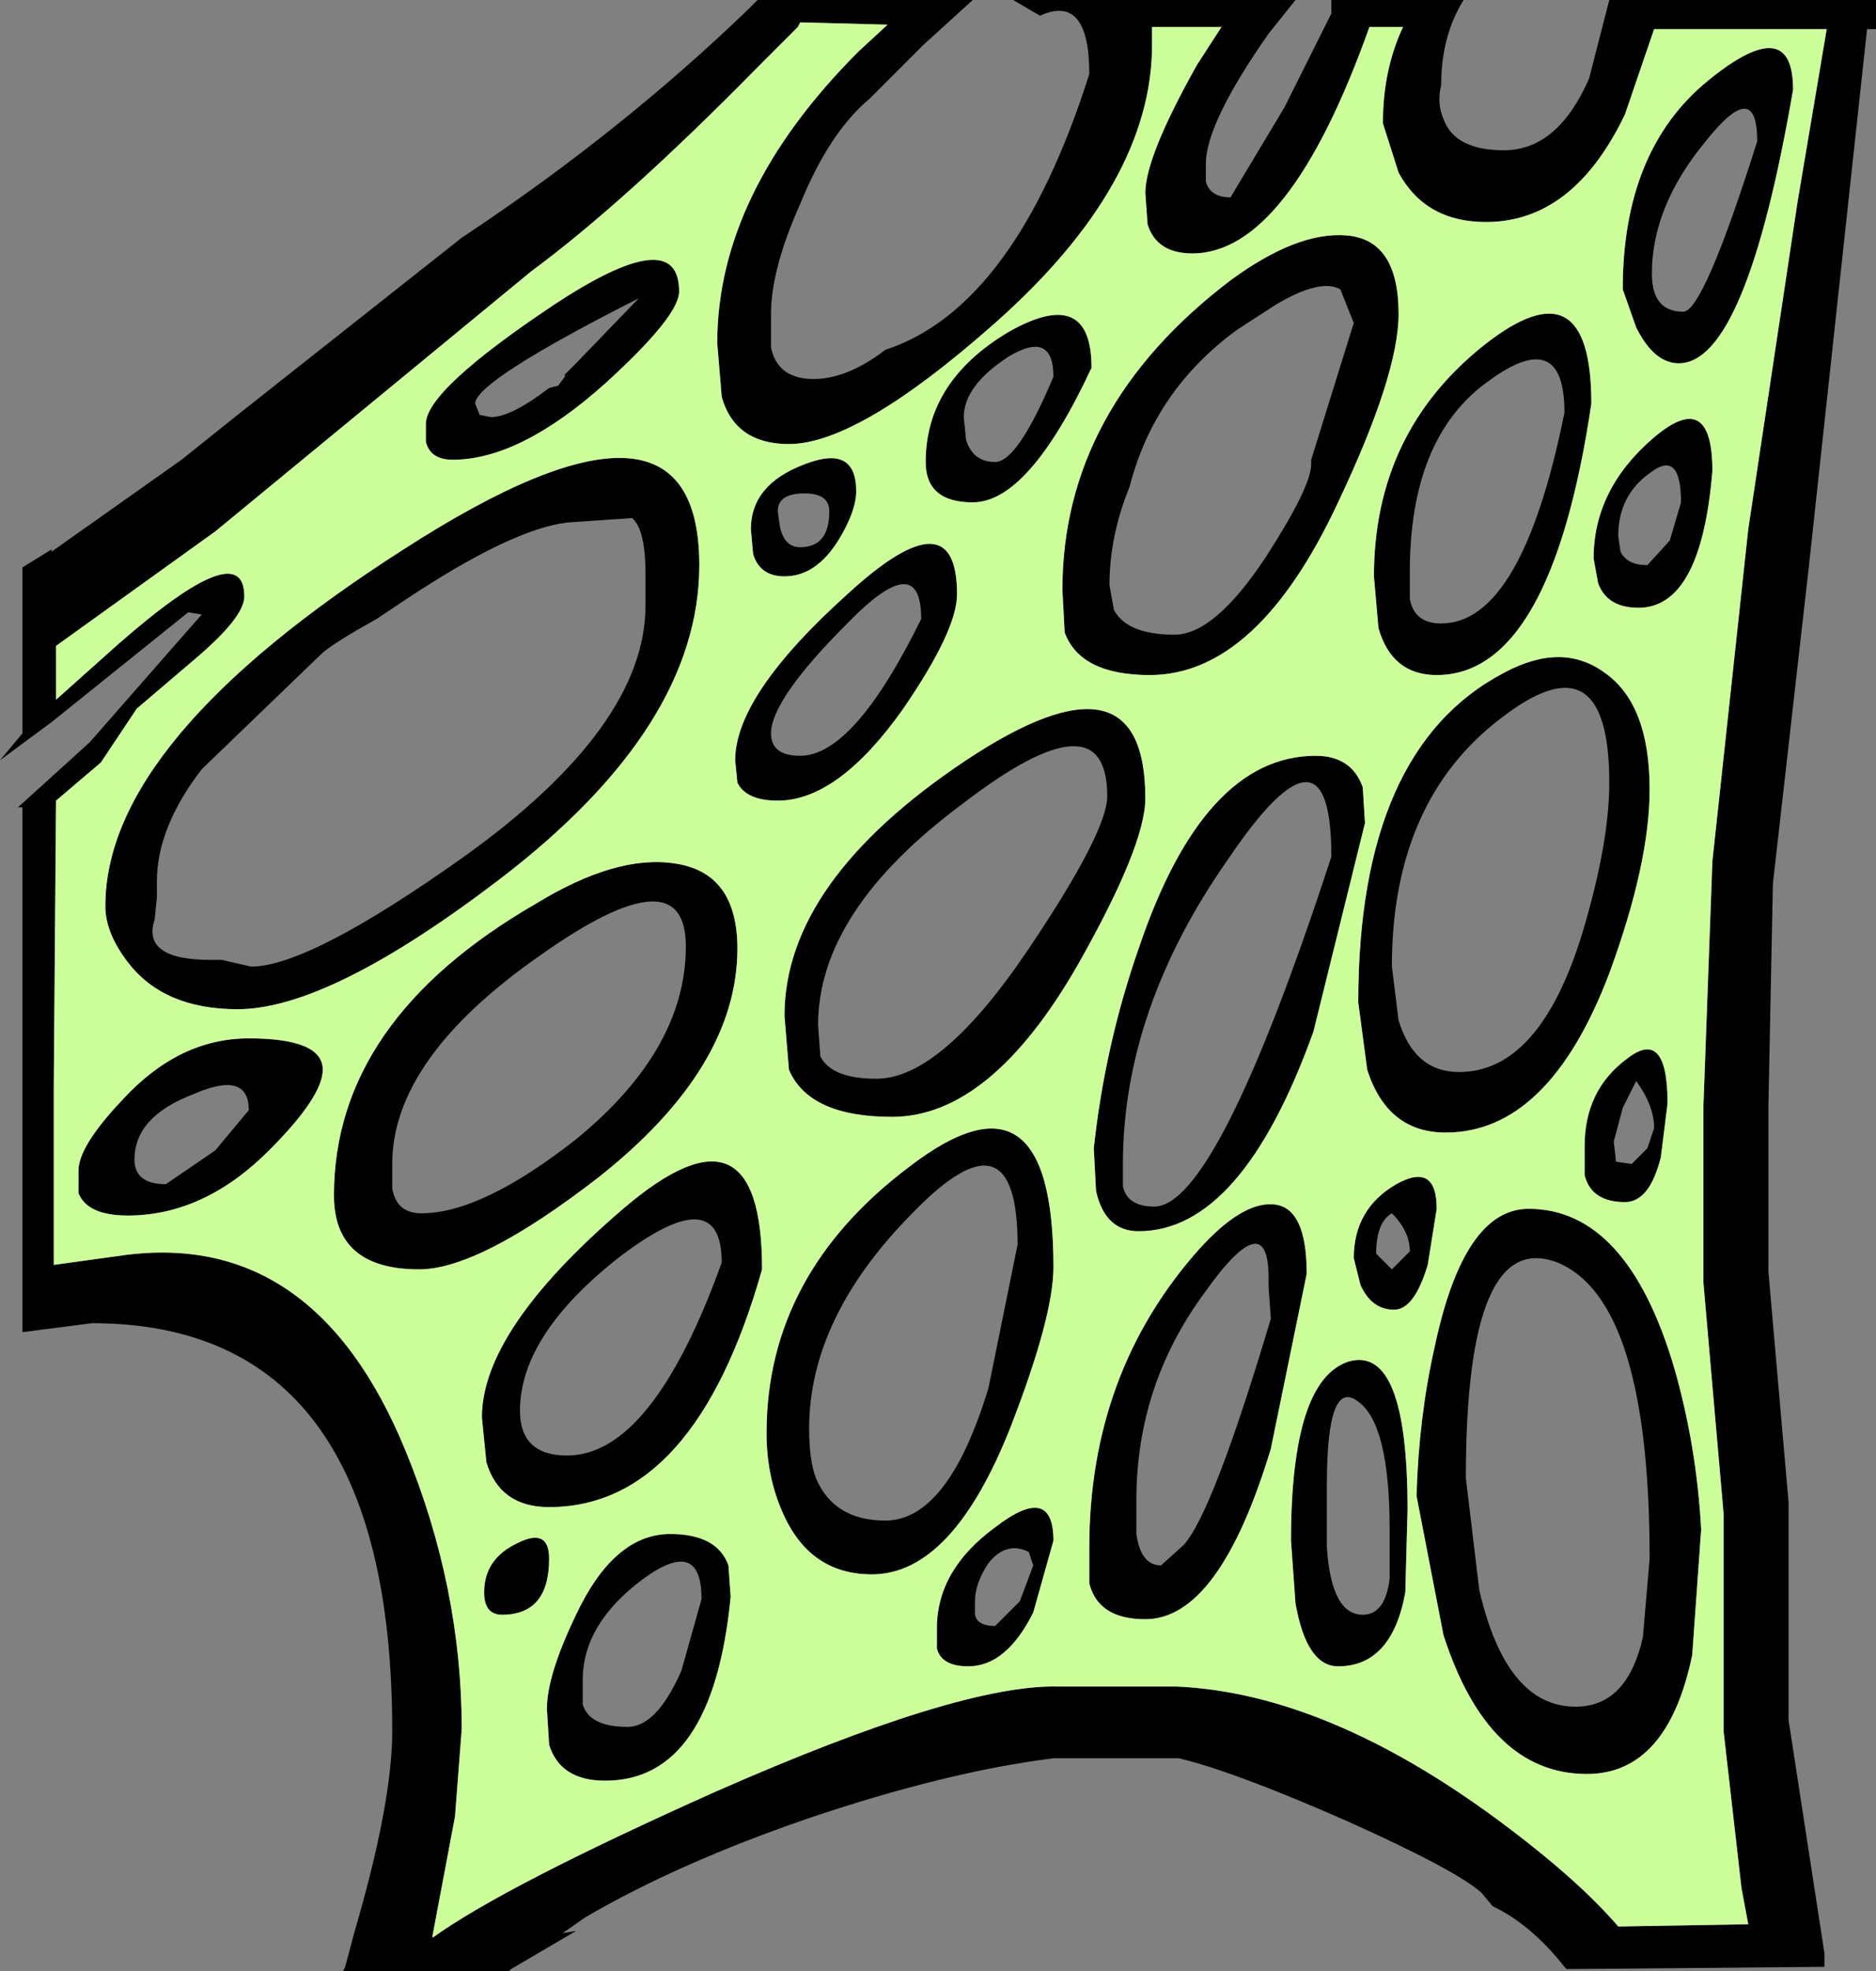 <?xml version="1.0" encoding="UTF-8" standalone="no"?>
<svg xmlns:ffdec="https://www.free-decompiler.com/flash" xmlns:xlink="http://www.w3.org/1999/xlink" ffdec:objectType="shape" height="43.95px" width="41.85px" xmlns="http://www.w3.org/2000/svg">
  <rect width="100%" height="100%" fill="#808080" stroke="none"/>
  <g transform="matrix(1.0, 0.0, 0.0, 1.0, 3.15, 7.65)">
    <path d="M7.3 -2.45 Q10.75 -4.75 13.55 -7.45 L13.65 -7.55 13.75 -7.65 18.55 -7.65 17.45 -6.65 16.25 -5.45 Q15.35 -4.7 14.7 -3.1 14.05 -1.65 14.05 -0.65 L14.05 0.1 Q14.2 0.8 15.0 0.8 15.75 0.8 16.6 0.15 19.5 -0.8 21.15 -6.0 21.15 -7.8 20.05 -7.3 L19.45 -7.65 25.75 -7.65 25.15 -6.9 Q23.75 -4.9 23.75 -4.0 L23.75 -3.6 Q23.85 -3.25 24.3 -3.25 L25.5 -5.25 26.55 -7.35 26.55 -7.65 29.5 -7.65 Q29.0 -6.85 29.0 -5.75 28.9 -5.35 29.05 -5.0 29.3 -4.3 30.4 -4.3 31.6 -4.3 32.3 -5.9 L32.75 -7.65 38.7 -7.65 38.7 -7.6 38.7 -7.0 38.5 -7.0 37.2 5.0 36.4 12.05 36.3 17.0 36.3 20.7 36.75 25.85 36.75 30.7 37.55 35.9 37.55 36.2 31.8 36.25 31.75 36.2 Q31.0 35.25 30.15 34.85 L29.9 34.55 Q29.35 34.05 26.9 32.95 24.4 31.85 23.15 31.55 L20.35 31.55 Q17.95 31.85 14.85 32.9 11.95 33.9 9.9 35.1 L9.4 35.45 9.7 35.4 8.25 36.25 8.2 36.3 4.5 36.3 4.55 36.2 4.75 35.45 Q5.6 32.55 5.6 30.95 5.6 21.85 -1.1 21.85 L-2.65 22.05 -2.65 10.35 -2.75 10.35 -1.15 8.9 1.35 6.05 1.05 6.0 -2.0 8.45 -3.15 9.3 -2.65 8.7 -2.65 5.0 -2.0 4.6 -2.0 4.65 0.9 2.6 2.15 1.6 7.15 -2.35 7.3 -2.45 M16.65 -7.1 L14.75 -7.15 14.7 -7.15 14.65 -7.05 13.75 -6.15 Q10.8 -3.15 8.7 -1.6 L1.65 4.2 -1.9 6.75 -1.9 7.95 -0.5 6.7 Q2.3 4.25 2.3 5.65 2.3 6.1 1.25 7.0 L-0.1 8.15 -0.9 9.35 -1.9 10.2 -1.95 16.5 -1.95 19.6 -1.95 20.55 -0.5 20.35 Q3.85 19.7 5.9 24.7 7.15 27.75 7.15 30.9 L7.0 32.85 6.5 35.5 6.5 35.55 Q8.1 34.4 12.8 32.3 18.25 29.9 20.45 29.95 L23.1 29.95 Q26.45 30.1 30.3 32.95 32.05 34.25 32.95 35.3 L35.85 35.25 35.7 34.45 35.3 30.95 35.3 26.1 34.85 20.95 34.85 17.0 35.05 11.55 35.85 4.15 36.95 -3.15 37.6 -7.0 33.75 -7.0 33.1 -5.1 Q31.95 -2.7 30.0 -2.7 28.65 -2.7 28.05 -3.8 L27.7 -4.9 Q27.7 -6.1 28.15 -7.05 L27.4 -7.05 Q25.6 -2.0 23.45 -2.0 22.65 -2.0 22.45 -2.65 L22.4 -3.35 Q22.4 -4.15 23.55 -6.2 L24.1 -7.05 22.55 -7.05 22.55 -6.65 Q22.55 -3.55 19.05 -0.45 16.0 2.25 14.45 2.25 13.25 2.25 12.95 1.2 L12.85 0.0 Q12.85 -3.35 16.0 -6.5 L16.65 -7.1 M12.0 -1.15 Q12.0 -0.6 10.35 0.9 8.45 2.6 6.95 2.6 6.45 2.6 6.35 2.2 L6.35 1.8 Q6.35 1.05 9.2 -0.85 12.0 -2.7 12.0 -1.15 M25.3 -0.85 L24.45 -0.3 Q22.6 1.05 22.05 3.2 21.6 4.3 21.6 5.4 L21.7 5.95 Q22.0 6.5 23.05 6.5 23.95 6.5 25.1 4.75 26.1 3.2 26.1 2.7 L26.1 2.6 27.05 -0.45 26.75 -1.2 Q26.3 -1.45 25.3 -0.85 M28.05 -0.65 Q28.05 0.7 26.7 3.55 24.9 7.4 22.5 7.4 20.95 7.4 20.6 6.45 L20.55 5.5 Q20.55 1.45 24.3 -1.4 25.8 -2.5 26.9 -2.4 28.05 -2.3 28.05 -0.65 M33.05 -1.2 Q33.05 -4.3 34.95 -5.85 36.85 -7.4 36.85 -5.65 35.8 0.45 34.3 0.45 33.75 0.45 33.35 -0.35 L33.05 -1.2 M34.9 -4.5 Q33.7 -3.05 33.7 -1.55 33.7 -0.7 34.4 -0.7 34.85 -0.7 36.05 -4.5 36.05 -5.95 34.9 -4.5 M35.05 2.85 Q34.8 5.9 33.4 5.9 32.7 5.9 32.5 5.35 L32.4 4.8 Q32.4 3.25 33.75 2.1 35.05 1.0 35.05 2.85 M34.1 4.4 L34.35 3.55 Q34.35 2.35 33.65 2.9 32.95 3.4 32.95 4.3 L33.0 4.65 Q33.15 4.95 33.6 4.95 L34.1 4.4 M33.65 9.95 Q33.65 11.6 32.75 14.05 31.4 17.6 29.1 17.6 27.8 17.6 27.35 16.2 L27.15 14.7 Q27.15 9.05 30.4 7.35 31.7 6.65 32.65 7.35 33.65 8.05 33.65 9.95 M29.95 0.05 Q32.35 -1.85 32.35 1.35 31.45 7.4 28.9 7.4 27.9 7.4 27.6 6.35 L27.5 5.2 Q27.5 2.0 29.95 0.05 M30.05 0.85 Q28.3 2.1 28.3 5.1 L28.3 5.7 Q28.4 6.25 29.0 6.25 30.8 6.25 31.75 1.55 31.75 -0.4 30.05 0.85 M27.3 10.7 L26.15 15.35 Q24.55 19.8 22.25 19.8 21.5 19.8 21.3 18.9 L21.25 17.95 Q21.5 15.65 22.25 13.5 23.7 9.2 26.2 9.2 27.0 9.2 27.25 9.9 L27.3 10.7 M25.15 21.05 L25.15 20.85 Q25.15 19.15 23.7 21.2 22.2 23.25 22.2 25.8 L22.2 26.55 Q22.3 27.25 22.75 27.25 L23.25 26.8 Q23.9 26.1 25.2 21.75 L25.15 21.05 M27.9 13.9 L28.05 15.1 Q28.4 16.25 29.4 16.25 31.2 16.25 32.15 13.15 32.75 11.15 32.75 9.8 32.75 6.5 30.35 8.35 27.9 10.2 27.9 13.9 M26.55 11.45 Q26.55 8.1 24.25 11.5 21.9 14.85 21.9 18.3 L21.9 18.8 Q22.0 19.25 22.6 19.25 24.0 19.25 26.55 11.45 M25.25 19.2 Q26.0 19.25 26.0 20.75 L25.2 24.65 Q24.05 28.45 22.4 28.45 21.35 28.45 21.15 27.65 L21.15 26.85 Q21.15 22.95 23.6 20.2 24.55 19.15 25.25 19.2 M28.7 20.55 Q28.4 21.55 27.95 21.55 27.45 21.55 27.2 21.0 L27.05 20.4 Q27.05 19.3 28.0 18.75 28.9 18.25 28.9 19.3 L28.7 20.55 M32.85 17.8 L32.9 18.25 33.25 18.3 33.6 17.95 33.75 17.5 Q33.75 17.0 33.35 16.45 L33.05 17.05 32.85 17.8 M28.3 20.25 Q28.3 19.8 27.9 19.4 27.55 19.6 27.55 20.3 L27.9 20.65 28.3 20.25 M32.2 17.9 Q32.2 16.65 33.15 15.95 34.05 15.25 34.05 16.95 L33.9 18.15 Q33.65 19.15 33.1 19.15 32.35 19.15 32.2 18.55 L32.2 17.9 M34.2 22.85 Q34.7 24.6 34.8 26.45 L34.6 29.25 Q34.05 31.9 32.25 31.9 30.05 31.9 29.05 28.8 L28.45 25.7 Q28.5 23.95 28.85 22.4 29.5 19.3 30.95 19.3 33.15 19.3 34.2 22.85 M20.9 13.85 Q18.95 17.25 16.75 17.25 14.9 17.25 14.45 16.2 L14.35 15.0 Q14.35 12.0 18.4 9.3 22.4 6.65 22.4 10.15 22.4 11.2 20.9 13.85 M18.2 5.6 Q18.2 6.4 17.0 8.15 15.55 10.2 14.2 10.2 13.5 10.2 13.3 9.8 L13.25 9.3 Q13.25 7.85 15.75 5.6 18.2 3.35 18.2 5.6 M17.5 2.65 Q17.5 0.85 19.35 -0.25 21.2 -1.3 21.2 0.55 19.8 3.55 18.55 3.55 17.5 3.55 17.5 2.65 M15.55 4.4 Q15.05 5.2 14.35 5.2 13.8 5.2 13.65 4.7 L13.6 4.15 Q13.6 3.15 14.8 2.7 15.95 2.25 15.95 3.3 15.95 3.75 15.55 4.4 M8.9 13.65 Q5.6 15.95 5.6 18.3 L5.6 18.85 Q5.7 19.4 6.25 19.4 7.6 19.4 9.7 17.75 12.15 15.75 12.15 13.45 12.15 11.35 8.9 13.65 M9.45 0.75 L9.45 0.7 9.7 0.45 11.1 -1.0 Q7.45 0.85 7.45 1.35 L7.55 1.6 7.8 1.65 Q8.25 1.65 9.1 1.0 L9.3 0.95 9.45 0.75 M14.05 8.7 Q14.05 9.2 14.7 9.2 15.9 9.2 17.4 6.15 17.4 4.55 15.75 6.25 14.05 7.95 14.05 8.7 M14.25 4.1 Q14.35 4.55 14.7 4.55 15.35 4.55 15.35 3.75 15.35 3.35 14.8 3.35 14.2 3.35 14.2 3.75 L14.25 4.1 M11.25 5.15 Q11.25 4.15 10.95 3.9 L9.5 4.0 Q8.25 4.15 5.85 5.75 L5.25 6.15 Q4.35 6.65 4.05 6.9 L1.35 9.5 Q0.35 10.8 0.35 12.0 L0.35 12.35 0.3 12.85 Q0.0 13.75 1.55 13.75 L1.8 13.75 2.45 13.9 Q3.75 13.9 7.2 11.45 11.25 8.55 11.25 5.85 L11.25 5.4 11.25 5.15 M18.35 1.65 L18.4 2.15 Q18.55 2.65 19.05 2.65 19.55 2.65 20.35 0.75 20.35 -0.3 19.35 0.3 18.35 0.95 18.35 1.65 M2.85 18.0 Q1.4 19.45 -0.3 19.45 -1.2 19.45 -1.4 18.95 L-1.4 18.45 Q-1.4 17.9 -0.4 16.85 0.85 15.5 2.4 15.5 4.05 15.5 4.05 16.2 4.05 16.8 2.85 18.0 M1.65 18.0 L2.4 17.1 Q2.4 16.2 1.15 16.75 -0.15 17.25 -0.15 18.2 -0.15 18.75 0.55 18.75 L1.65 18.0 M8.8 12.5 Q10.6 11.4 11.9 11.6 13.3 11.8 13.3 13.5 13.3 16.15 10.2 18.6 7.55 20.65 6.2 20.65 4.3 20.65 4.3 19.0 4.3 15.1 8.8 12.5 M18.9 23.3 L19.55 20.1 Q19.55 17.0 17.25 19.35 14.9 21.7 14.9 24.2 14.9 24.9 15.05 25.3 15.45 26.25 16.6 26.25 18.0 26.25 18.9 23.3 M12.95 20.5 Q12.95 18.65 10.7 20.35 8.45 22.1 8.45 23.8 8.45 24.8 9.5 24.8 11.4 24.8 12.95 20.5 M16.4 16.4 Q17.85 16.4 19.8 13.5 21.55 10.9 21.55 10.1 21.55 7.8 18.35 10.25 15.1 12.65 15.1 15.2 L15.15 15.9 Q15.4 16.4 16.4 16.4 M13.85 20.65 Q12.35 25.95 9.1 25.95 8.0 25.95 7.7 24.95 L7.6 23.95 Q7.6 22.0 10.75 19.3 13.85 16.65 13.85 20.65 M17.15 18.35 Q20.35 15.9 20.35 20.6 20.35 21.7 19.4 24.15 18.1 27.45 16.3 27.45 14.9 27.45 14.3 26.05 13.95 25.25 13.95 24.3 13.95 20.75 17.15 18.35 M12.45 4.95 Q12.45 8.55 8.0 11.95 4.2 14.85 2.15 14.85 0.5 14.85 -0.3 13.8 -0.8 13.15 -0.8 12.55 -0.8 8.85 5.85 4.6 12.45 0.35 12.45 4.95 M19.8 26.95 Q19.3 26.7 18.9 27.2 18.6 27.65 18.6 28.05 L18.6 28.35 Q18.65 28.6 19.05 28.6 L19.6 28.05 19.9 27.25 19.8 26.95 M17.75 28.65 Q17.75 27.35 19.05 26.4 20.35 25.4 20.35 26.7 L19.9 28.3 Q19.3 29.5 18.45 29.5 17.85 29.5 17.75 29.1 L17.75 28.65 M13.1 27.25 L13.15 27.95 Q12.75 32.05 10.35 32.05 9.35 32.05 9.1 31.25 L9.05 30.45 Q9.05 29.7 9.7 28.35 10.55 26.55 11.8 26.55 12.85 26.55 13.1 27.25 M12.5 28.0 Q12.5 26.6 11.2 27.55 9.85 28.55 9.85 29.8 L9.85 30.35 Q10.0 30.85 10.85 30.85 11.5 30.85 12.05 29.6 L12.5 28.0 M8.05 28.35 Q7.65 28.35 7.65 27.85 7.65 27.1 8.4 26.75 9.1 26.4 9.1 27.1 9.1 28.35 8.05 28.35 M27.85 27.55 L27.85 26.45 Q27.85 24.1 27.15 23.6 26.45 23.05 26.45 25.45 L26.45 26.85 Q26.55 28.35 27.25 28.35 27.75 28.35 27.85 27.55 M32.0 30.4 Q33.15 30.4 33.5 28.85 L33.65 27.1 Q33.65 21.35 31.6 20.5 29.55 19.7 29.55 25.3 L29.85 27.8 Q30.45 30.4 32.0 30.4 M25.75 28.1 L25.65 26.7 Q25.65 23.1 26.95 22.7 28.25 22.35 28.25 26.0 L28.2 27.85 Q27.9 29.5 26.7 29.5 26.0 29.5 25.75 28.1" fill="#000000" fill-rule="evenodd" stroke="none"/>
    <path d="M12.0 -1.15 Q12.0 -2.7 9.2 -0.85 6.35 1.05 6.35 1.8 L6.35 2.2 Q6.45 2.6 6.95 2.6 8.45 2.6 10.35 0.9 12.0 -0.6 12.0 -1.15 M16.65 -7.1 L16.0 -6.5 Q12.85 -3.35 12.85 0.0 L12.95 1.2 Q13.25 2.25 14.45 2.25 16.0 2.25 19.05 -0.45 22.55 -3.55 22.55 -6.65 L22.55 -7.05 24.1 -7.05 23.55 -6.2 Q22.4 -4.15 22.4 -3.35 L22.45 -2.65 Q22.65 -2.0 23.45 -2.0 25.6 -2.0 27.4 -7.05 L28.15 -7.05 Q27.7 -6.1 27.7 -4.9 L28.05 -3.8 Q28.65 -2.7 30.0 -2.7 31.95 -2.7 33.1 -5.1 L33.75 -7.0 37.6 -7.0 36.95 -3.15 35.85 4.15 35.05 11.55 34.85 17.0 34.85 20.95 35.3 26.1 35.3 30.95 35.7 34.45 35.85 35.25 32.95 35.3 Q32.05 34.25 30.3 32.95 26.45 30.1 23.1 29.95 L20.45 29.95 Q18.25 29.9 12.8 32.3 8.1 34.4 6.5 35.55 L6.5 35.5 7.0 32.85 7.15 30.9 Q7.15 27.75 5.9 24.7 3.85 19.7 -0.5 20.35 L-1.95 20.55 -1.95 19.6 -1.95 16.5 -1.9 10.2 -0.9 9.35 -0.1 8.15 1.25 7.0 Q2.3 6.1 2.3 5.65 2.3 4.25 -0.5 6.7 L-1.9 7.95 -1.9 6.75 1.65 4.2 8.7 -1.6 Q10.8 -3.15 13.75 -6.15 L14.65 -7.05 14.7 -7.15 14.75 -7.15 16.65 -7.1 M33.05 -1.2 L33.35 -0.35 Q33.75 0.45 34.3 0.45 35.8 0.45 36.85 -5.65 36.85 -7.4 34.95 -5.85 33.05 -4.3 33.05 -1.2 M28.05 -0.65 Q28.05 -2.3 26.9 -2.4 25.8 -2.5 24.3 -1.4 20.55 1.45 20.55 5.5 L20.6 6.45 Q20.95 7.4 22.5 7.4 24.9 7.4 26.7 3.55 28.05 0.7 28.05 -0.65 M35.05 2.85 Q35.05 1.0 33.75 2.1 32.4 3.25 32.4 4.8 L32.5 5.35 Q32.7 5.9 33.4 5.9 34.8 5.9 35.05 2.85 M29.95 0.05 Q27.5 2.0 27.5 5.2 L27.6 6.35 Q27.9 7.4 28.9 7.4 31.45 7.4 32.35 1.35 32.35 -1.85 29.95 0.05 M33.65 9.95 Q33.65 8.05 32.65 7.35 31.7 6.65 30.4 7.35 27.15 9.05 27.15 14.7 L27.35 16.2 Q27.8 17.6 29.1 17.6 31.4 17.6 32.75 14.05 33.65 11.6 33.65 9.95 M27.3 10.7 L27.25 9.9 Q27.0 9.2 26.2 9.2 23.7 9.2 22.25 13.5 21.5 15.65 21.25 17.95 L21.3 18.9 Q21.5 19.8 22.25 19.8 24.55 19.8 26.15 15.35 L27.3 10.7 M28.7 20.55 L28.9 19.3 Q28.9 18.25 28.0 18.75 27.05 19.3 27.05 20.4 L27.2 21.0 Q27.45 21.55 27.95 21.55 28.4 21.55 28.7 20.55 M25.25 19.2 Q24.55 19.15 23.6 20.2 21.15 22.95 21.15 26.85 L21.15 27.65 Q21.35 28.45 22.4 28.45 24.05 28.45 25.2 24.65 L26.0 20.75 Q26.0 19.25 25.25 19.2 M15.55 4.4 Q15.95 3.75 15.95 3.3 15.95 2.25 14.8 2.7 13.6 3.15 13.6 4.15 L13.65 4.7 Q13.8 5.2 14.35 5.2 15.05 5.2 15.55 4.4 M17.5 2.65 Q17.5 3.55 18.55 3.55 19.8 3.55 21.2 0.55 21.2 -1.3 19.35 -0.25 17.5 0.85 17.5 2.65 M18.2 5.6 Q18.2 3.35 15.75 5.6 13.25 7.85 13.25 9.3 L13.3 9.8 Q13.5 10.2 14.2 10.2 15.55 10.2 17.0 8.15 18.2 6.4 18.2 5.6 M20.9 13.85 Q22.4 11.2 22.4 10.15 22.4 6.65 18.4 9.3 14.35 12.0 14.35 15.0 L14.45 16.2 Q14.9 17.25 16.75 17.25 18.95 17.25 20.9 13.85 M34.2 22.85 Q33.15 19.3 30.95 19.3 29.5 19.3 28.85 22.4 28.5 23.95 28.45 25.7 L29.05 28.8 Q30.05 31.9 32.25 31.9 34.05 31.9 34.6 29.25 L34.8 26.45 Q34.7 24.6 34.2 22.85 M32.2 17.9 L32.2 18.55 Q32.35 19.15 33.1 19.15 33.65 19.15 33.9 18.15 L34.05 16.95 Q34.05 15.25 33.15 15.95 32.2 16.65 32.2 17.9 M2.85 18.0 Q4.05 16.8 4.05 16.2 4.05 15.5 2.4 15.5 0.85 15.5 -0.4 16.85 -1.4 17.9 -1.4 18.45 L-1.4 18.95 Q-1.2 19.45 -0.3 19.45 1.4 19.45 2.85 18.0 M8.8 12.5 Q4.3 15.1 4.3 19.0 4.3 20.65 6.2 20.65 7.55 20.65 10.2 18.6 13.3 16.15 13.3 13.5 13.3 11.8 11.9 11.6 10.6 11.4 8.8 12.5 M12.45 4.95 Q12.45 0.35 5.85 4.6 -0.8 8.85 -0.8 12.55 -0.8 13.15 -0.3 13.8 0.5 14.85 2.15 14.85 4.2 14.85 8.0 11.95 12.45 8.55 12.45 4.95 M17.15 18.35 Q13.95 20.75 13.95 24.3 13.95 25.25 14.3 26.05 14.9 27.45 16.3 27.45 18.1 27.45 19.4 24.15 20.35 21.7 20.35 20.6 20.35 15.9 17.15 18.35 M13.85 20.65 Q13.85 16.65 10.75 19.3 7.6 22.0 7.6 23.95 L7.7 24.95 Q8.0 25.95 9.1 25.95 12.35 25.95 13.85 20.65 M13.1 27.25 Q12.85 26.55 11.8 26.55 10.55 26.55 9.7 28.35 9.05 29.7 9.05 30.45 L9.1 31.25 Q9.35 32.05 10.35 32.05 12.75 32.05 13.15 27.95 L13.1 27.25 M17.75 28.65 L17.75 29.1 Q17.85 29.5 18.45 29.5 19.3 29.5 19.9 28.3 L20.35 26.7 Q20.35 25.4 19.05 26.4 17.75 27.35 17.75 28.65 M8.05 28.35 Q9.1 28.35 9.1 27.1 9.1 26.4 8.4 26.75 7.65 27.1 7.65 27.85 7.65 28.35 8.05 28.35 M25.75 28.1 Q26.0 29.5 26.7 29.5 27.9 29.5 28.2 27.85 L28.25 26.0 Q28.25 22.35 26.95 22.7 25.65 23.1 25.65 26.7 L25.75 28.1" fill="#ccff99" fill-rule="evenodd" stroke="none"/>
  </g>
</svg>
